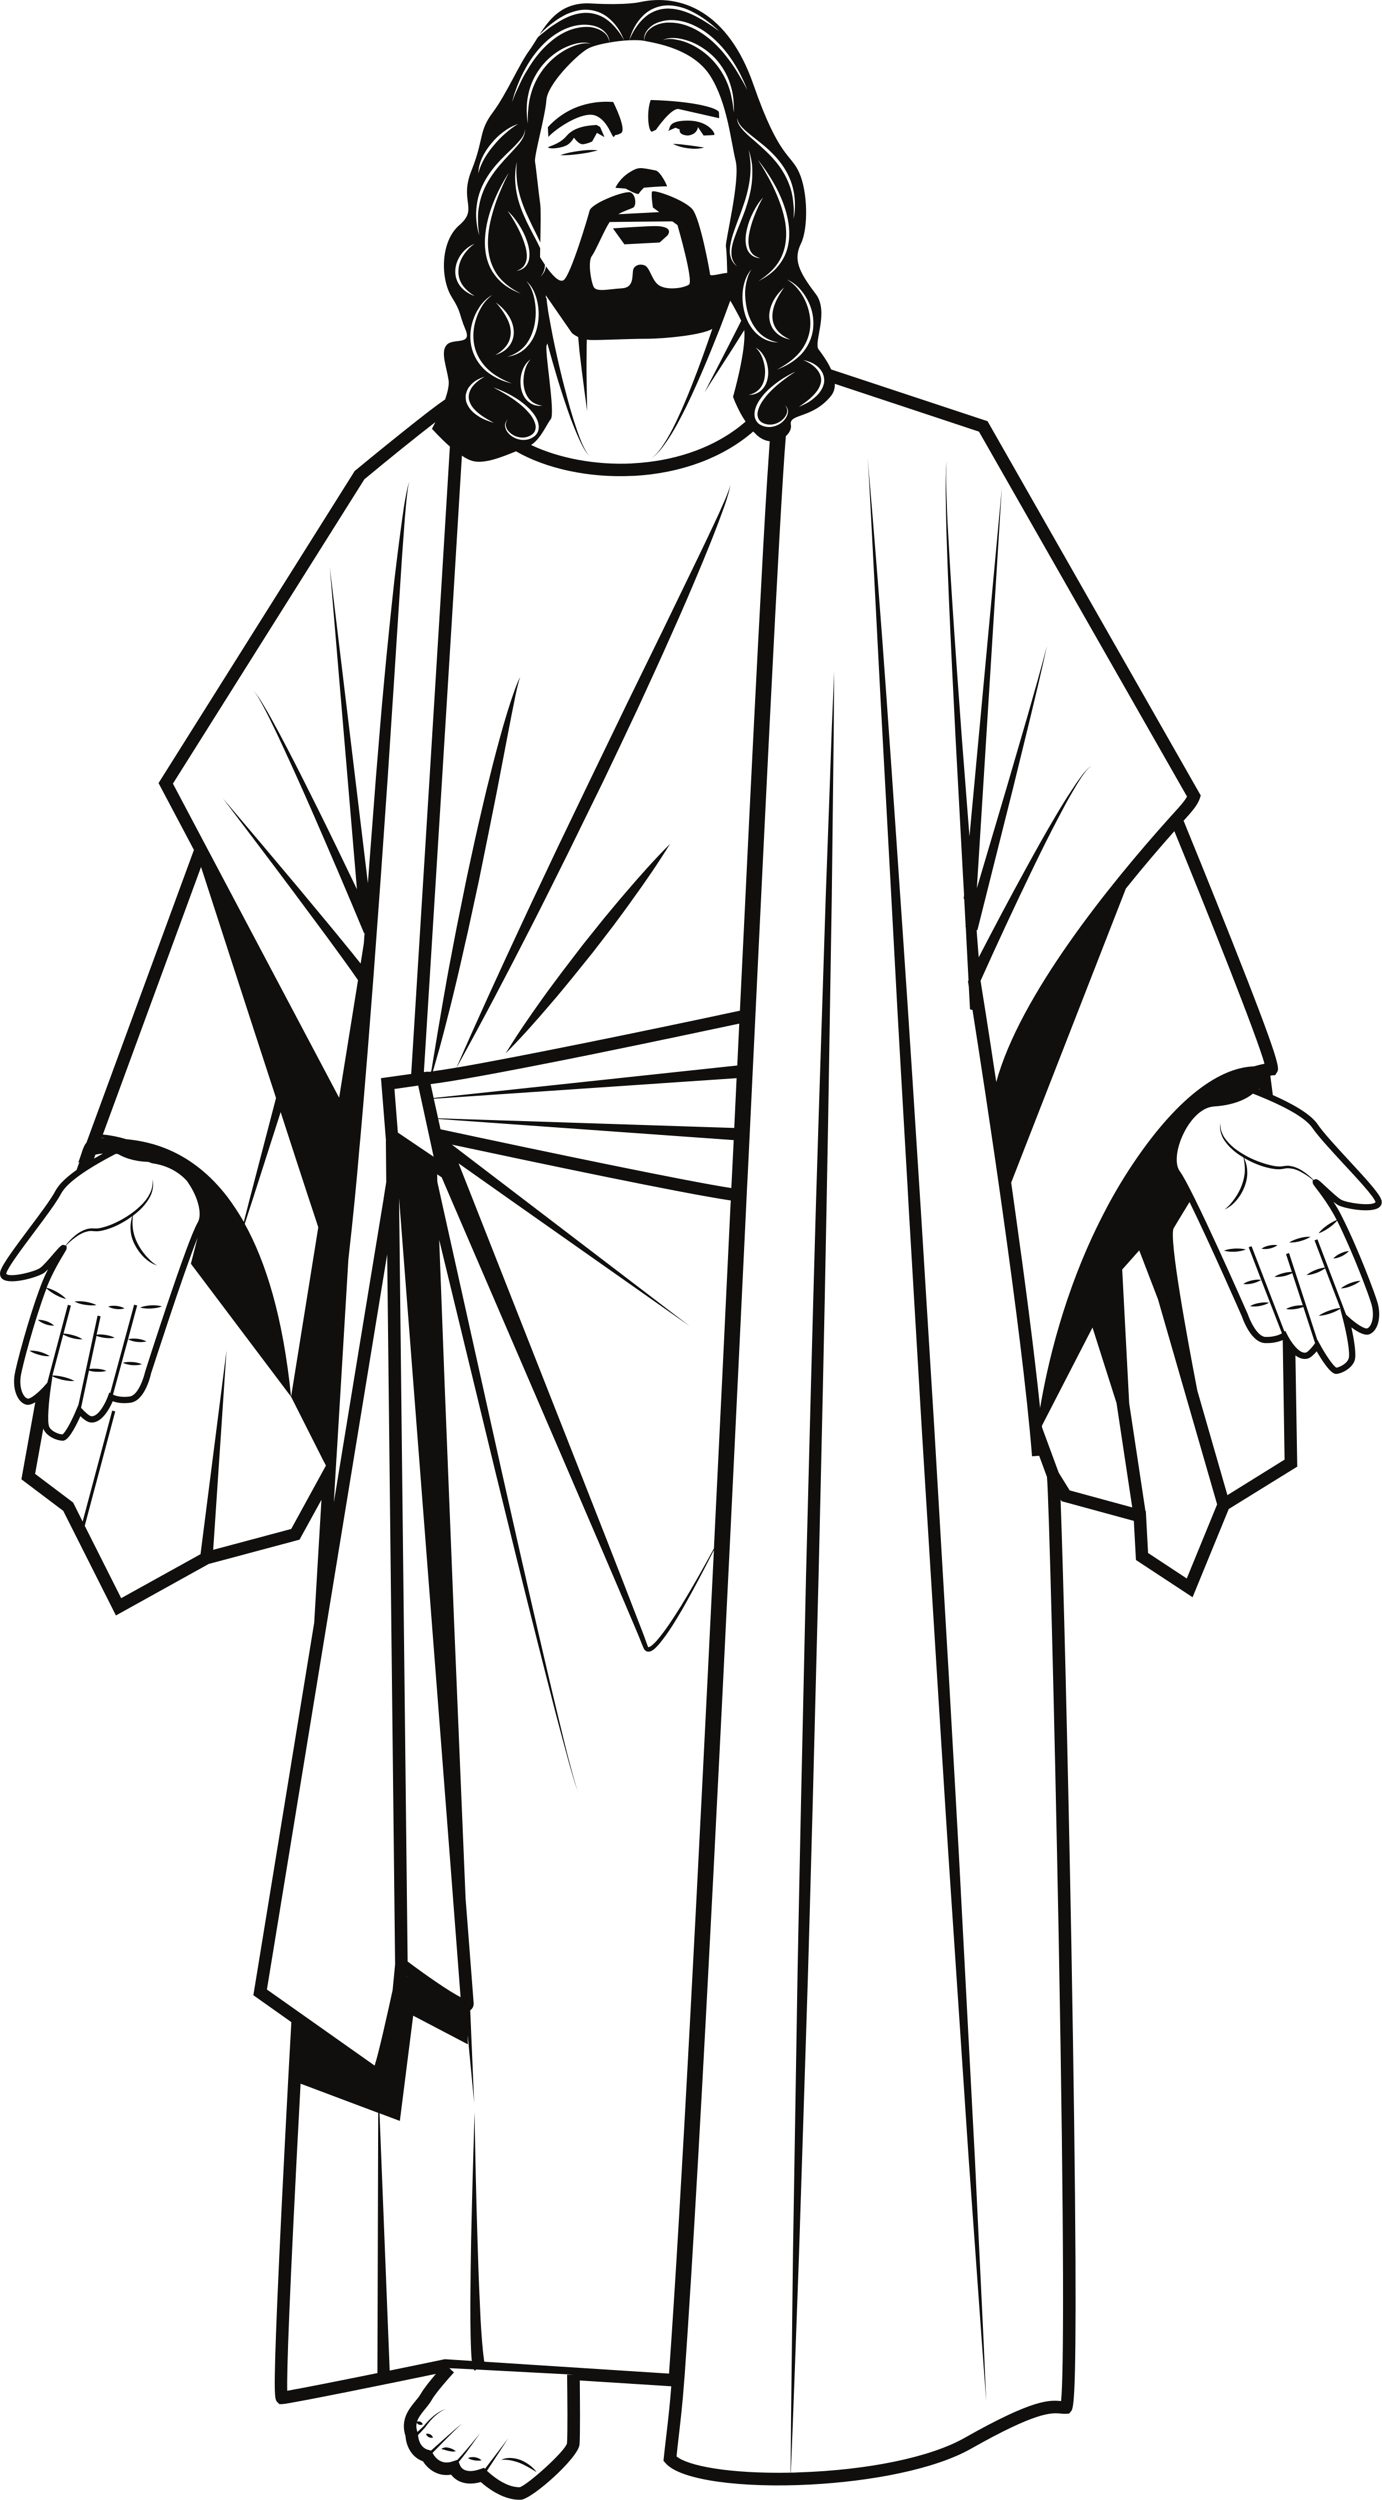 <?xml version="1.0" encoding="UTF-8" standalone="no"?>
<svg
   version="1.2"
   width="104.69mm"
   height="189.28mm"
   viewBox="0 0 10469 18928"
   preserveAspectRatio="xMidYMid"
   fill-rule="evenodd"
   stroke-width="28.222"
   stroke-linejoin="round"
   xml:space="preserve"
   id="svg175"
   sodipodi:docname="JesusChrist2a.svg"
   inkscape:version="1.3.2 (091e20ef0f, 2023-11-25)"
   xmlns:inkscape="http://www.inkscape.org/namespaces/inkscape"
   xmlns:sodipodi="http://sodipodi.sourceforge.net/DTD/sodipodi-0.dtd"
   xmlns="http://www.w3.org/2000/svg"
   xmlns:svg="http://www.w3.org/2000/svg"
   xmlns:ooo="http://xml.openoffice.org/svg/export"><sodipodi:namedview
   id="namedview177"
   pagecolor="#ffffff"
   bordercolor="#000000"
   borderopacity="0.25"
   inkscape:showpageshadow="2"
   inkscape:pageopacity="0.0"
   inkscape:pagecheckerboard="0"
   inkscape:deskcolor="#d1d1d1"
   inkscape:document-units="mm"
   showgrid="false"
   inkscape:zoom="1.1364447"
   inkscape:cx="197.98588"
   inkscape:cy="357.69448"
   inkscape:window-width="1920"
   inkscape:window-height="1011"
   inkscape:window-x="0"
   inkscape:window-y="0"
   inkscape:window-maximized="1"
   inkscape:current-layer="layer1" />
 <defs
   class="ClipPathGroup"
   id="defs81">
  <clipPath
   id="presentation_clip_path"
   clipPathUnits="userSpaceOnUse">
   <rect
   x="0"
   y="0"
   width="10469"
   height="18928"
   id="rect75" />
  </clipPath>
  <clipPath
   id="presentation_clip_path_shrink"
   clipPathUnits="userSpaceOnUse">
   <rect
   x="10"
   y="18"
   width="10449"
   height="18891"
   id="rect78" />
  </clipPath>
 </defs>
 <defs
   class="TextShapeIndex"
   id="defs85">
  <g
   ooo:slide="id1"
   ooo:id-list="id3 id4 id5 id6 id7"
   id="g83" />
 </defs>
 <defs
   class="EmbeddedBulletChars"
   id="defs117">
  <g
   id="bullet-char-template-57356"
   transform="scale(0,-0)">
   <path
   d="M 580,1141 L 1163,571 580,0 -4,571 580,1141 Z"
   id="path87" />
  </g>
  <g
   id="bullet-char-template-57354"
   transform="scale(0,-0)">
   <path
   d="M 8,1128 L 1137,1128 1137,0 8,0 8,1128 Z"
   id="path90" />
  </g>
  <g
   id="bullet-char-template-10146"
   transform="scale(0,-0)">
   <path
   d="M 174,0 L 602,739 174,1481 1456,739 174,0 Z M 1358,739 L 309,1346 659,739 1358,739 Z"
   id="path93" />
  </g>
  <g
   id="bullet-char-template-10132"
   transform="scale(0,-0)">
   <path
   d="M 2015,739 L 1276,0 717,0 1260,543 174,543 174,936 1260,936 717,1481 1274,1481 2015,739 Z"
   id="path96" />
  </g>
  <g
   id="bullet-char-template-10007"
   transform="scale(0,-0)">
   <path
   d="M 0,-2 C -7,14 -16,27 -25,37 L 356,567 C 262,823 215,952 215,954 215,979 228,992 255,992 264,992 276,990 289,987 310,991 331,999 354,1012 L 381,999 492,748 772,1049 836,1024 860,1049 C 881,1039 901,1025 922,1006 886,937 835,863 770,784 769,783 710,716 594,584 L 774,223 C 774,196 753,168 711,139 L 727,119 C 717,90 699,76 672,76 641,76 570,178 457,381 L 164,-76 C 142,-110 111,-127 72,-127 30,-127 9,-110 8,-76 1,-67 -2,-52 -2,-32 -2,-23 -1,-13 0,-2 Z"
   id="path99" />
  </g>
  <g
   id="bullet-char-template-10004"
   transform="scale(0,-0)">
   <path
   d="M 285,-33 C 182,-33 111,30 74,156 52,228 41,333 41,471 41,549 55,616 82,672 116,743 169,778 240,778 293,778 328,747 346,684 L 369,508 C 377,444 397,411 428,410 L 1163,1116 C 1174,1127 1196,1133 1229,1133 1271,1133 1292,1118 1292,1087 L 1292,965 C 1292,929 1282,901 1262,881 L 442,47 C 390,-6 338,-33 285,-33 Z"
   id="path102" />
  </g>
  <g
   id="bullet-char-template-9679"
   transform="scale(0,-0)">
   <path
   d="M 813,0 C 632,0 489,54 383,161 276,268 223,411 223,592 223,773 276,916 383,1023 489,1130 632,1184 813,1184 992,1184 1136,1130 1245,1023 1353,916 1407,772 1407,592 1407,412 1353,268 1245,161 1136,54 992,0 813,0 Z"
   id="path105" />
  </g>
  <g
   id="bullet-char-template-8226"
   transform="scale(0,-0)">
   <path
   d="M 346,457 C 273,457 209,483 155,535 101,586 74,649 74,723 74,796 101,859 155,911 209,963 273,989 346,989 419,989 480,963 531,910 582,859 608,796 608,723 608,648 583,586 532,535 482,483 420,457 346,457 Z"
   id="path108" />
  </g>
  <g
   id="bullet-char-template-8211"
   transform="scale(0,-0)">
   <path
   d="M -4,459 L 1135,459 1135,606 -4,606 -4,459 Z"
   id="path111" />
  </g>
  <g
   id="bullet-char-template-61548"
   transform="scale(0,-0)">
   <path
   d="M 173,740 C 173,903 231,1043 346,1159 462,1274 601,1332 765,1332 928,1332 1067,1274 1183,1159 1299,1043 1357,903 1357,740 1357,577 1299,437 1183,322 1067,206 928,148 765,148 601,148 462,206 346,322 231,437 173,577 173,740 Z"
   id="path114" />
  </g>
 </defs>
 
 
<g
   inkscape:groupmode="layer"
   id="layer1"
   inkscape:label="Layer 1"><path
     fill="#100f0d"
     stroke="none"
     d="m 3259,18431 c -9,-4 -19,-7 -32,-4 4,13 12,20 21,25 9,4 19,7 32,4 -4,-13 -12,-20 -21,-25 z m 170,112 c -9,-4 -18,-8 -27,-10 -10,-2 -19,-4 -30,-3 -5,1 -10,2 -15,4 -5,1 -11,5 -13,10 11,-1 18,3 26,5 9,3 18,5 26,7 9,2 18,4 28,5 9,0 19,1 29,-2 -8,-6 -15,-12 -24,-16 z m 170,61 c -18,-2 -37,-2 -54,7 17,10 33,14 50,17 17,2 34,4 53,-1 -14,-13 -32,-19 -49,-23 z m 198,19 c 26,0 49,0 73,5 23,5 46,11 68,20 44,18 85,43 127,69 -14,-20 -33,-38 -53,-53 -20,-15 -42,-28 -66,-38 -23,-9 -49,-15 -74,-16 -26,-2 -52,3 -75,13 z M 410,10036 c -18,-16 -37,-25 -58,-33 -21,-6 -42,-12 -65,-10 17,16 37,25 57,33 21,7 42,12 66,10 z m -187,190 c 23,16 48,25 74,32 25,7 52,12 80,10 -23,-16 -48,-25 -74,-33 -26,-6 -52,-11 -80,-9 z m 780,86 c -24,-1 -48,-1 -73,6 23,11 47,15 71,18 25,1 49,1 74,-7 -24,-11 -48,-15 -72,-17 z m 141,-429 c -28,2 -56,6 -83,17 28,7 56,8 84,7 27,-2 55,-5 82,-16 -28,-8 -56,-9 -83,-8 z m -261,4 c -21,-2 -42,-2 -63,5 19,12 40,16 60,19 21,2 42,2 63,-5 -19,-12 -40,-16 -60,-19 z m -234,-31 c -28,-4 -56,-6 -85,-2 26,14 53,21 81,25 28,4 56,7 85,2 -26,-14 -54,-20 -81,-25 z M 496,9430 c 19,-24 39,-46 62,-66 29,-26 63,-48 102,-59 10,-3 20,-3 31,-5 9,0 22,1 29,1 18,1 36,-2 54,-7 36,-9 72,-22 106,-39 34,-16 67,-35 98,-56 32,-21 61,-45 88,-71 28,-26 51,-56 68,-90 9,-16 15,-34 19,-53 3,-18 4,-37 1,-57 5,19 7,39 5,58 -2,20 -7,39 -14,57 -16,36 -39,69 -66,98 -22,23 -46,44 -72,64 -4,34 -5,67 0,100 5,37 17,73 34,107 17,34 38,65 63,94 25,28 52,56 86,75 -38,-11 -71,-35 -100,-62 -28,-28 -52,-61 -70,-97 -18,-35 -30,-75 -31,-115 -2,-34 3,-67 13,-99 -35,26 -73,49 -112,68 -35,17 -72,31 -111,40 -19,4 -39,8 -60,6 -11,-1 -18,-1 -28,-2 -9,1 -18,0 -26,3 -36,7 -70,27 -100,50 -23,17 -45,37 -66,58 l 5,2 1,16 c 0,9 -2,12 -20,42 -29,48 -89,148 -131,256 0,1 0,2 0,3 26,6 51,18 74,30 26,15 52,32 73,55 -31,-7 -58,-19 -85,-34 -22,-13 -45,-28 -64,-46 -97,258 -184,597 -194,659 -15,89 15,164 51,175 19,6 83,-44 135,-104 l 14,-16 156,-590 23,6 -56,212 c 24,0 46,5 69,11 26,7 51,16 75,32 -29,2 -55,-3 -82,-10 -22,-6 -43,-14 -64,-26 l -82,310 c 27,0 54,4 80,10 30,7 59,16 87,32 -32,2 -62,-3 -92,-9 -26,-7 -52,-15 -77,-27 l -2,7 4,-4 -12,81 c -14,95 -30,261 -12,299 21,41 84,58 100,57 20,-11 68,-96 106,-189 l 15,-35 v 1 l 145,-676 23,5 -30,139 c 21,-3 42,-2 62,1 25,4 50,9 74,22 -27,6 -52,4 -77,1 -21,-3 -41,-7 -60,-15 l -54,251 c 18,-3 36,-3 54,-2 25,1 50,5 75,16 -26,8 -51,8 -76,7 -19,-1 -37,-3 -56,-9 l -60,282 5,5 c 23,26 57,56 70,58 57,10 114,-109 129,-152 l 10,-27 7,4 181,-669 23,6 -69,256 c 24,-7 47,-6 71,-4 23,3 46,8 68,20 -25,7 -48,6 -71,4 -23,-3 -46,-8 -68,-20 l -114,419 c 12,6 57,24 127,14 63,-9 105,-139 116,-186 12,-41 318,-994 398,-1130 33,-55 11,-167 -53,-273 -9,-14 -18,-29 -28,-43 -58,-63 -142,-117 -266,-134 -9,-4 -17,-7 -26,-10 -121,-4 -194,-38 -229,-59 -6,-1 -12,-2 -18,-2 -1,0 -1,0 -2,1 -231,120 -370,221 -412,300 -36,68 -123,184 -207,296 -91,122 -195,261 -208,306 -1,6 0,7 1,8 37,25 215,-18 256,-48 24,-18 65,-65 98,-104 57,-65 66,-75 85,-68 z m -230,1729 288,217 72,144 224,-840 23,6 -231,866 276,548 601,-333 197,-1543 -101,1510 591,-158 263,-480 -16,-31 h -1 v -1 l -247,-489 206,-1283 c -20,-62 -44,-134 -71,-215 -60,-184 -135,-412 -214,-657 l -208,649 -64,197 c 159,287 290,703 351,1309 l -759,-1007 51,-198 c -112,279 -350,1022 -353,1029 -4,21 -48,205 -154,221 -63,9 -110,-1 -136,-11 -23,54 -86,175 -173,160 -23,-4 -52,-27 -72,-47 -28,62 -79,167 -120,183 -3,2 -7,2 -12,3 -37,1 -117,-26 -146,-84 -1,-3 -2,-6 -3,-9 z m 2660,-2210 -3,-319 h 4 l -4,-3 -37,-464 229,-32 c 23,-372 246,-3955 293,-4750 -75,-66 -136,-135 -136,-135 0,0 11,-19 26,-50 -143,110 -349,276 -538,433 l -1450,2304 252,476 1007,1902 143,-890 c -34,-50 -71,-101 -107,-151 l -129,-177 -260,-350 c -175,-234 -351,-466 -527,-698 189,222 377,445 564,668 l 280,337 138,169 c 20,26 41,51 61,76 l 24,-152 6,-79 -4,2 c -129,-311 -262,-621 -397,-930 -67,-153 -136,-307 -207,-460 -35,-76 -71,-153 -108,-228 -19,-38 -38,-75 -58,-112 -21,-37 -40,-75 -68,-106 29,30 51,67 73,103 22,36 43,73 63,109 41,74 81,149 120,224 78,149 153,300 228,450 102,205 201,411 300,617 l -206,-2440 289,2394 4,-57 57,-748 c 21,-249 40,-498 64,-748 23,-249 49,-498 76,-746 15,-125 30,-249 47,-373 8,-62 17,-124 26,-186 5,-31 11,-62 17,-93 7,-30 11,-62 24,-90 -11,29 -13,61 -17,91 -4,31 -7,62 -10,94 -6,62 -11,124 -15,186 -10,125 -18,250 -26,375 l -48,748 -49,749 -52,747 -55,748 c -20,250 -38,499 -59,749 -13,161 -27,322 -41,483 l -7,73 c -11,132 -23,263 -36,395 -15,151 -31,302 -48,453 -23,387 -52,869 -84,1403 v -1 l -13,211 c -4,76 -9,151 -13,225 142,-869 280,-1709 375,-2287 7,-48 15,-94 22,-139 z m -88,6690 c 32,-99 97,-393 136,-570 l 19,-196 -60,-5376 c -300,1828 -853,5214 -911,5566 z m 21,2328 6,-1970 -588,-221 c -88,1646 -105,2184 -101,2325 108,-19 388,-74 683,-134 z m 512,-105 204,13 c -1,-3 -1,-7 -2,-10 -2,-21 -3,-42 -4,-62 -2,-41 -3,-82 -4,-123 -2,-81 -2,-161 -2,-242 1,-161 3,-322 6,-483 7,-323 16,-645 26,-966 5,322 12,644 22,965 5,161 10,322 18,483 3,80 7,160 13,240 3,40 6,80 10,119 2,19 4,39 7,58 1,9 2,19 4,27 l 1399,90 c 93,-1299 216,-3703 340,-6235 -74,146 -150,291 -231,434 -55,94 -110,188 -181,274 -9,11 -18,21 -29,31 -10,10 -21,20 -38,27 -8,3 -22,5 -34,-1 -11,-6 -17,-16 -20,-24 l -16,-38 c -19,-50 -41,-100 -62,-150 -170,-401 -342,-800 -514,-1200 l -858,-1991 -79,-184 -34,-23 v 29 l 1,28 33,149 456,2050 c 91,405 183,811 277,1217 47,202 94,405 143,607 24,101 49,202 74,303 13,50 26,101 40,151 l 21,75 c 8,25 14,50 27,73 -13,-22 -20,-48 -29,-73 l -22,-74 c -15,-50 -29,-100 -42,-150 -28,-101 -54,-201 -81,-302 -52,-201 -103,-403 -154,-605 -102,-403 -201,-808 -300,-1212 l -429,-1770 8,209 34,904 72,1808 86,2066 c 36,468 60,773 61,792 1,23 -8,42 -26,54 l 30,703 -49,-516 1,71 -414,-217 -101,797 -154,-58 77,1948 c 143,-29 287,-59 412,-85 z m -152,379 c -29,35 -50,63 -60,94 9,-3 17,-2 24,0 8,3 15,8 20,20 -11,6 -20,5 -28,3 -7,-3 -13,-7 -18,-15 -5,21 -4,44 5,70 5,-5 11,-10 16,-15 10,-9 21,-19 31,-29 9,-10 18,-22 28,-32 19,-21 41,-41 64,-58 23,-17 48,-33 77,-38 -28,7 -52,25 -73,43 -22,18 -42,39 -59,61 -9,10 -17,22 -26,34 -10,11 -20,21 -29,32 -8,8 -16,16 -24,25 0,3 3,95 80,113 l 18,5 99,-88 68,-60 c 23,-20 46,-40 70,-58 -23,19 -44,41 -66,62 l -64,64 -95,97 2,4 c 4,9 50,94 146,62 l 40,-13 c 1,-1 2,-2 3,-3 20,-21 39,-43 58,-65 38,-44 75,-89 111,-135 -33,48 -67,96 -102,143 -17,23 -35,46 -54,69 l -6,7 10,25 c 4,12 34,71 153,29 l 29,-10 7,8 176,-231 -161,246 c 13,12 134,128 249,124 63,-21 343,-272 357,-332 6,-61 3,-367 1,-520 h 48 l -737,-39 -10,10 c -3,-3 -5,-7 -7,-11 l -186,-9 35,32 c -37,40 -140,157 -168,208 -15,26 -34,49 -52,71 z m 2773,102 5,-428 10,-855 28,-1712 c 8,-570 22,-1141 33,-1711 l 38,-1711 c 24,-925 47,-1849 74,-2774 7,-216 13,-432 20,-648 l 55,-1710 31,-855 15,-427 18,-428 -3,428 -5,428 -10,855 -28,1711 c -4,216 -8,432 -12,648 -17,925 -38,1849 -60,2774 l -44,1711 c -16,570 -30,1141 -49,1711 l -55,1711 -31,855 -16,427 -15,378 c 18,0 37,-1 56,-2 531,-17 1003,-115 1263,-263 519,-294 640,-285 728,-277 20,-186 25,-1184 -18,-3505 -33,-1758 -76,-3369 -89,-3492 l -59,-160 -54,4 C 7779,10536 7688,9834 7596,9180 7507,8544 7415,7954 7367,7647 l -19,-5 -9,-172 c -4,-26 -6,-41 -7,-43 l 5,-1 -15,-289 -6,-119 -3,-1 2,-8 -11,-204 h -4 l 3,-30 -9,-159 -56,-1041 c -18,-348 -35,-695 -50,-1043 -7,-173 -14,-347 -19,-521 -2,-87 -4,-174 -5,-261 0,-44 -1,-87 0,-131 1,-21 1,-43 2,-65 l 2,-32 5,-33 -4,33 -1,32 c -1,22 -1,44 -1,65 0,44 2,87 3,131 3,87 6,174 11,260 9,174 20,348 31,521 22,347 48,694 73,1041 l 59,761 245,-2637 -189,3029 228,-770 155,-532 c 51,-178 102,-355 148,-534 -38,181 -82,360 -125,540 l -132,539 -270,1075 -6,-2 7,91 9,116 c 116,-224 234,-447 356,-669 74,-135 149,-270 228,-403 39,-66 80,-133 122,-196 21,-33 43,-65 66,-96 11,-15 23,-31 36,-45 6,-7 13,-14 20,-21 8,-6 15,-13 25,-15 -9,3 -17,10 -24,16 -6,7 -13,14 -19,22 -12,15 -23,31 -34,47 -21,32 -41,65 -60,98 -39,65 -75,133 -111,202 -72,136 -140,274 -207,413 -132,273 -260,549 -384,825 11,66 58,360 119,766 178,-655 858,-1494 1309,-1997 l 10,-11 c 3,-4 7,-7 10,-11 l 19,-21 c 39,-43 79,-87 97,-121 L 7416,3268 6324,2906 c 1,34 -8,66 -30,93 -142,173 -318,131 -303,216 6,30 -10,62 -38,87 -48,578 -165,3014 -288,5579 -5,87 -9,174 -13,261 -161,3361 -342,7092 -465,8836 v 1 l -4,47 c -12,168 -28,305 -42,427 -6,52 -12,100 -16,145 86,71 396,132 864,123 z m 2585,-6930 -119,-790 -182,-572 -383,743 c 0,5 1,10 1,14 l 126,342 83,134 z m 120,345 293,193 230,-561 -448,-1553 -142,-370 -129,145 53,1013 123,815 3,1 z m 1020,-1612 c -26,11 -70,25 -133,23 -107,-4 -170,-183 -176,-201 -3,-7 -242,-552 -397,-867 -63,103 -108,177 -120,198 -39,69 108,861 179,1229 l 228,792 433,-269 z m 241,29 4,-6 -89,-274 c -18,7 -36,12 -54,15 -25,4 -51,6 -77,1 23,-14 48,-20 73,-25 18,-2 36,-4 54,-3 l -80,-244 c -18,10 -38,17 -58,22 -25,5 -50,9 -77,6 23,-15 47,-23 71,-29 20,-5 40,-8 61,-8 l -44,-135 23,-8 214,658 1,-1 18,33 c 48,88 104,168 126,178 16,-2 76,-25 92,-68 15,-40 -18,-203 -42,-296 l -21,-80 4,4 -2,-7 c -23,15 -48,26 -73,35 -30,10 -59,18 -92,19 26,-19 55,-31 84,-41 25,-9 51,-16 79,-18 l -115,-300 c -19,14 -40,24 -61,33 -25,9 -51,17 -80,18 22,-18 46,-30 71,-40 22,-8 44,-15 68,-17 l -78,-206 22,-8 217,570 16,15 c 58,54 126,97 145,89 34,-15 56,-92 32,-180 -16,-60 -138,-388 -261,-635 -18,21 -39,38 -60,53 -25,17 -51,33 -81,43 19,-25 43,-45 67,-62 22,-15 45,-29 71,-39 0,0 -1,-1 -1,-2 -52,-103 -123,-197 -157,-241 -21,-28 -23,-31 -24,-40 v -17 l 3,-2 c -22,-18 -46,-36 -71,-50 -32,-20 -67,-36 -104,-39 -9,-2 -18,0 -27,-1 -9,2 -16,3 -27,5 -21,4 -41,3 -61,1 -39,-5 -77,-15 -114,-28 -41,-15 -81,-34 -119,-56 14,30 23,63 24,97 3,40 -5,80 -19,118 -14,37 -34,72 -60,103 -25,30 -56,57 -93,72 32,-23 56,-53 78,-84 22,-31 40,-64 53,-100 13,-35 22,-72 23,-109 1,-33 -3,-67 -10,-100 -28,-17 -55,-35 -79,-56 -30,-26 -56,-56 -76,-90 -9,-18 -16,-36 -20,-56 -4,-19 -4,-39 -1,-58 0,20 2,39 7,57 6,18 14,35 24,51 21,31 47,58 77,82 30,23 62,43 95,61 34,18 68,33 104,45 36,13 72,23 109,29 18,2 37,4 54,1 8,-1 20,-3 30,-4 10,0 21,-1 31,2 40,6 76,25 107,47 25,18 48,37 69,59 l 7,-4 c 19,-8 29,1 92,60 37,34 83,77 108,92 44,26 226,51 260,22 2,-2 3,-2 0,-8 -17,-44 -135,-171 -239,-283 -95,-103 -193,-209 -237,-273 -50,-74 -198,-160 -440,-256 -4,-1 -8,-3 -11,-4 -31,26 -120,86 -293,97 -104,6 -190,114 -236,213 -53,112 -63,226 -25,277 95,127 498,1043 516,1084 14,43 70,168 133,171 71,2 113,-20 125,-27 l -157,-405 c -21,14 -43,21 -65,27 -23,5 -47,8 -71,4 20,-14 43,-22 65,-27 23,-5 46,-8 71,-4 l -95,-247 22,-8 249,646 7,-5 13,26 c 19,41 89,153 144,138 13,-4 44,-37 64,-65 z M 9540,8242 c -1,2 -2,4 -3,5 1,1 3,1 4,2 z M 8529,6727 7660,8954 c 11,75 21,151 32,228 71,505 141,1037 187,1478 51,-304 178,-885 478,-1465 64,-126 137,-251 218,-373 419,-629 749,-743 922,-748 28,-8 55,-15 82,-20 -56,-205 -427,-1136 -683,-1761 -104,117 -232,266 -367,434 z m -2292,-3887 -6,-17 c -2,-5 -6,-10 -9,-14 -5,-11 -14,-18 -21,-27 -33,-32 -75,-48 -117,-56 39,16 77,38 103,69 26,30 41,70 30,108 -10,38 -36,72 -66,100 -29,30 -65,53 -100,78 39,-17 79,-35 112,-64 34,-27 65,-63 77,-108 l 2,-9 1,-8 1,-18 c -1,-6 -2,-12 -3,-17 0,-6 -1,-12 -4,-17 z m -185,-661 c -26,-26 -56,-48 -90,-62 31,19 59,42 81,70 23,27 42,58 57,90 29,64 44,135 37,205 -7,70 -37,136 -82,189 -47,54 -107,94 -171,128 33,-13 67,-28 98,-47 31,-19 60,-42 86,-68 51,-54 85,-126 92,-200 7,-75 -8,-150 -44,-215 -17,-33 -39,-63 -64,-90 z m -150,-961 c -49,-61 -108,-112 -169,-159 -30,-24 -60,-47 -89,-73 -14,-13 -27,-26 -38,-41 -11,-15 -20,-33 -21,-52 -2,19 5,39 15,55 11,17 23,32 36,46 27,28 57,53 86,78 58,51 115,102 162,161 47,58 84,126 106,198 11,36 17,74 20,112 5,38 3,76 2,114 14,-75 14,-155 -5,-231 -18,-76 -56,-147 -105,-208 z M 4002,826 c 3,-36 8,-72 18,-107 18,-69 50,-135 93,-192 42,-57 97,-106 159,-143 30,-18 63,-33 98,-44 34,-10 71,-18 106,-7 -34,-16 -73,-11 -109,-4 -36,9 -71,22 -104,39 -66,35 -124,85 -169,145 -45,60 -77,129 -92,202 -16,73 -15,148 -4,220 0,-36 -1,-73 4,-109 z M 5605,556 c -22,-41 -45,-81 -72,-119 -53,-76 -117,-144 -194,-198 -77,-52 -167,-89 -262,-87 -24,1 -47,4 -70,11 -23,6 -45,15 -64,28 -20,14 -37,31 -49,51 -12,20 -17,44 -15,67 -25,-5 -66,-6 -112,-4 14,-33 29,-65 49,-94 19,-29 41,-56 68,-79 51,-46 119,-70 187,-67 68,2 135,26 197,57 15,8 31,17 46,25 l 45,28 44,29 c 14,11 29,21 44,31 -52,-49 -108,-93 -171,-129 -31,-18 -63,-33 -97,-45 -35,-11 -71,-19 -107,-20 -74,-3 -150,26 -201,78 -52,51 -86,117 -104,186 -47,2 -100,8 -150,17 0,-23 -8,-46 -21,-64 -14,-19 -33,-35 -54,-46 -21,-11 -44,-18 -67,-21 -23,-4 -47,-5 -71,-3 -94,7 -181,53 -252,113 -71,62 -128,137 -172,218 -23,40 -42,82 -59,125 -8,21 -16,43 -24,65 -6,22 -13,44 -19,66 l 25,-64 c 10,-21 19,-42 29,-63 19,-41 39,-82 64,-120 46,-78 102,-151 171,-209 67,-59 150,-103 239,-113 22,-3 45,-3 67,-1 22,3 44,9 64,18 20,9 39,21 54,38 14,17 23,38 26,61 -71,12 -136,29 -170,50 -83,50 -300,266 -308,386 -8,120 -94,421 -86,467 8,45 30,260 39,317 6,35 3,187 1,294 -26,-58 -56,-113 -82,-170 -33,-68 -62,-139 -80,-213 -18,-73 -23,-150 -16,-227 -9,38 -12,76 -13,115 0,39 4,78 11,116 14,77 43,150 76,220 33,69 71,134 103,202 -1,40 -1,68 -1,68 0,0 15,25 37,58 0,13 -2,26 -6,40 -5,18 -15,34 -27,50 14,-14 26,-30 33,-48 4,-10 6,-20 8,-30 42,59 101,129 135,103 54,-43 180,-466 195,-524 14,-58 271,-156 311,-139 41,17 46,103 18,116 -18,9 -67,23 -111,49 l 310,-16 -48,-35 c 0,0 -15,-96 -7,-119 7,-23 246,61 306,132 60,71 133,477 134,494 1,18 91,-10 130,-12 0,0 -3,-165 -10,-199 -8,-34 110,-502 74,-648 -36,-146 -63,-441 -193,-645 -131,-205 -411,-247 -501,-265 1,-23 8,-45 20,-64 13,-18 31,-33 50,-44 19,-11 40,-19 62,-24 22,-5 44,-7 66,-6 90,1 176,36 249,87 75,51 138,117 192,190 28,36 53,74 76,113 12,20 23,40 35,60 l 32,60 c -8,-21 -17,-42 -26,-63 -10,-21 -20,-42 -30,-62 z m -1951,635 c -18,38 -30,80 -30,122 9,-41 26,-78 46,-114 21,-35 44,-68 71,-99 26,-32 54,-61 85,-88 31,-27 63,-53 99,-73 -40,12 -77,34 -111,59 -34,25 -64,54 -91,87 -27,32 -51,67 -69,106 z m -33,477 c -1,-38 1,-76 9,-113 13,-75 43,-145 84,-208 40,-64 92,-121 144,-177 26,-28 53,-56 77,-86 12,-16 23,-32 31,-50 8,-18 13,-38 10,-57 1,19 -6,38 -15,54 -10,16 -22,31 -35,45 -25,29 -53,55 -81,82 -55,53 -109,110 -151,176 -42,65 -73,140 -82,218 -12,78 -3,156 18,230 -4,-38 -10,-76 -9,-114 z m -51,952 c 15,73 56,141 112,189 29,24 60,43 93,59 33,16 68,27 103,36 -67,-27 -132,-60 -183,-109 -51,-49 -88,-111 -102,-180 -14,-68 -7,-141 16,-207 11,-34 27,-66 46,-96 19,-30 44,-56 73,-78 -32,17 -59,43 -82,71 -22,30 -41,62 -54,96 -28,69 -37,146 -22,219 z m -81,-450 c 28,34 66,57 106,71 -36,-23 -68,-49 -91,-82 -23,-33 -34,-73 -31,-112 1,-39 15,-78 37,-113 22,-34 50,-64 85,-88 -78,31 -141,110 -146,200 -3,44 12,90 40,124 z m 46,795 -5,17 c -2,5 -2,11 -2,17 0,6 -1,12 0,18 l 2,17 2,8 3,9 c 17,44 51,76 87,99 37,25 78,39 119,52 -37,-21 -75,-41 -108,-67 -32,-25 -62,-55 -75,-92 -16,-37 -5,-78 17,-111 24,-33 59,-59 96,-80 -41,13 -82,33 -110,69 -7,9 -15,17 -19,28 -2,5 -5,10 -7,16 z m 2151,-542 c -8,-17 -15,-35 -20,-53 -3,-10 -6,-20 -8,-30 -10,-45 -15,-92 -13,-138 2,-28 6,-57 14,-84 7,-28 18,-55 34,-79 -40,43 -59,103 -66,162 -6,57 -1,116 15,172 1,2 1,3 1,4 7,24 17,47 28,69 17,31 38,60 64,83 22,20 48,37 76,48 28,10 57,16 86,16 -57,-10 -110,-36 -149,-77 -26,-27 -46,-59 -62,-93 z m 254,-247 c -31,28 -58,60 -79,97 -20,37 -34,79 -34,122 1,44 17,88 48,119 30,32 71,49 111,57 -38,-17 -73,-39 -97,-69 -25,-30 -38,-68 -38,-107 0,-39 11,-77 27,-114 17,-36 38,-71 62,-105 z m -71,-736 c 36,80 66,162 80,248 13,85 8,174 -28,253 -35,79 -102,141 -176,187 40,-19 77,-43 111,-73 33,-30 61,-66 82,-106 42,-81 48,-176 34,-265 -14,-88 -46,-173 -86,-252 -41,-79 -90,-154 -145,-222 24,37 47,74 68,113 22,38 42,77 60,117 z m -211,296 c -10,44 -16,92 -2,138 6,23 20,44 39,59 19,14 42,21 64,22 -21,-7 -42,-16 -57,-31 -15,-15 -24,-34 -28,-55 -9,-41 -3,-85 7,-128 10,-42 24,-84 41,-125 17,-41 35,-82 58,-120 -31,33 -55,72 -75,112 -21,41 -37,83 -47,128 z m 104,1198 c -21,29 -54,48 -92,56 9,-1 19,-1 29,-2 9,-1 19,-5 28,-8 10,-3 18,-9 27,-14 8,-5 15,-13 22,-20 28,-30 40,-71 43,-111 2,-39 -5,-79 -20,-115 -16,-36 -41,-70 -75,-88 29,26 46,60 57,94 11,35 17,72 14,108 -2,36 -12,72 -33,100 z M 4019,2721 c -32,22 -54,58 -65,95 -12,38 -14,78 -8,118 7,39 23,78 54,105 8,6 16,13 25,18 9,4 18,9 27,11 10,2 20,4 29,5 10,-1 20,-1 29,-2 -38,-3 -73,-19 -97,-45 -24,-26 -38,-61 -44,-96 -6,-36 -4,-73 3,-109 8,-36 21,-71 47,-100 z m -75,591 c -33,-3 -66,-19 -89,-44 -12,-12 -21,-28 -23,-45 -3,-17 3,-34 15,-48 -13,12 -23,30 -21,49 1,19 9,36 21,51 23,29 58,48 95,54 37,6 78,-2 109,-28 15,-13 26,-32 29,-52 3,-20 0,-40 -6,-58 -13,-36 -36,-66 -61,-93 -26,-26 -54,-49 -84,-70 -60,-40 -125,-72 -192,-95 31,17 63,33 93,52 31,18 60,37 88,59 28,21 55,44 78,70 24,25 44,53 55,85 12,30 9,65 -15,86 -24,21 -59,31 -92,27 z m 87,-1109 c 10,27 17,55 21,83 9,56 8,114 -2,169 -11,56 -32,109 -66,154 -35,44 -85,76 -141,92 29,-4 57,-12 84,-26 26,-13 50,-32 70,-55 41,-44 65,-102 76,-160 11,-59 10,-120 -3,-178 -13,-57 -37,-115 -82,-153 19,22 33,47 43,74 z m -116,-493 c 21,40 40,80 54,121 14,41 25,84 21,126 -3,21 -10,42 -23,58 -13,17 -33,28 -54,36 22,-3 45,-12 62,-28 18,-17 29,-39 33,-63 8,-47 -2,-94 -17,-137 -15,-43 -35,-84 -60,-122 -24,-38 -52,-74 -86,-104 27,36 49,75 70,113 z m -87,452 c 36,25 76,46 118,61 -79,-39 -152,-93 -195,-168 -44,-75 -59,-163 -54,-249 4,-87 26,-172 53,-255 14,-42 30,-82 48,-123 17,-40 36,-80 56,-120 -48,75 -89,154 -121,237 -32,83 -54,170 -59,260 -5,89 11,183 61,259 25,38 57,71 93,98 z m -76,526 c 39,-12 78,-33 105,-68 27,-34 39,-80 34,-123 -4,-44 -22,-84 -46,-118 -24,-35 -55,-64 -88,-89 27,32 52,64 72,99 20,34 36,72 39,110 4,39 -5,78 -26,110 -22,33 -54,59 -90,79 z m 715,-114 c -8,-1 -14,-2 -21,-3 l -1,14 c -1,25 -1,50 -1,75 -1,50 -1,101 -1,151 1,101 3,202 5,302 -14,-99 -27,-199 -40,-300 -6,-50 -12,-100 -18,-150 -2,-25 -5,-51 -7,-76 l -3,-35 c -31,-15 -48,-31 -48,-31 l -198,-286 c 0,0 1,8 2,22 l 5,1 c 0,1 0,0 0,2 v 8 c 0,5 1,12 2,18 1,12 3,25 5,38 3,25 7,51 12,76 9,52 19,103 29,155 21,103 44,205 69,307 26,102 52,204 83,304 16,50 32,100 51,149 9,24 19,49 31,72 12,24 24,47 43,66 -20,-18 -34,-41 -47,-64 -13,-23 -24,-47 -35,-71 -22,-48 -41,-97 -60,-146 -36,-99 -69,-200 -100,-301 -27,-90 -53,-181 -78,-272 -1,6 -2,10 -4,12 -21,29 67,515 30,563 -33,41 -75,148 -149,195 208,99 484,153 762,140 3,-1 7,-1 10,-1 301,-16 571,-106 776,-255 27,-19 52,-40 77,-61 -27,-40 -49,-81 -64,-114 -21,-43 -31,-74 -31,-74 0,0 100,-347 85,-505 l -97,154 -103,160 c -34,53 -69,105 -101,160 27,-57 57,-113 86,-169 l 87,-169 86,-169 19,-38 c -32,-63 -63,-119 -83,-152 -25,68 -50,136 -76,204 -46,116 -93,233 -143,348 -50,115 -101,229 -160,340 -29,56 -60,111 -95,163 -35,51 -72,105 -125,139 52,-36 85,-91 118,-144 32,-53 60,-109 86,-166 53,-113 99,-229 143,-345 41,-108 79,-216 116,-325 -76,45 -347,75 -510,75 -138,0 -343,12 -419,9 z m 626,-898 c -100,1 -356,3 -475,5 -42,64 -104,216 -134,256 -32,42 -8,189 12,233 20,45 117,18 214,13 97,-5 76,-98 87,-143 5,-21 37,-47 83,-32 47,14 57,129 124,159 67,31 176,13 215,-12 37,-24 -87,-451 -87,-451 z M 5419,443 c -51,-54 -114,-98 -183,-126 -34,-13 -70,-23 -107,-28 -36,-3 -76,-4 -108,16 34,-15 71,-11 106,-4 36,6 70,18 103,33 64,30 123,73 171,125 49,53 87,115 113,182 13,34 23,69 29,104 9,36 11,72 15,108 4,-73 -3,-147 -27,-218 -22,-71 -62,-137 -112,-192 z m 203,1139 c -25,72 -56,143 -77,217 -10,38 -19,77 -16,117 2,19 7,39 16,56 9,18 23,32 38,45 -13,-15 -25,-30 -32,-47 -7,-18 -11,-36 -10,-55 -1,-37 9,-74 21,-110 25,-72 57,-142 83,-215 25,-73 46,-149 52,-227 3,-38 3,-77 0,-116 -5,-38 -13,-76 -26,-113 16,75 19,152 8,228 -10,75 -31,148 -57,220 z m 238,1630 c -32,7 -68,1 -94,-17 -26,-19 -33,-53 -24,-85 8,-32 25,-63 46,-90 20,-28 45,-54 70,-78 26,-24 53,-47 82,-68 28,-22 57,-41 87,-61 -65,30 -126,68 -181,115 -28,23 -54,49 -76,78 -22,29 -42,61 -51,99 -4,18 -6,38 0,58 5,20 18,38 34,49 34,22 75,26 111,16 36,-10 69,-32 89,-64 10,-15 17,-34 16,-53 -1,-19 -12,-35 -26,-46 13,12 21,29 20,47 0,17 -8,33 -18,46 -21,28 -52,47 -85,54 z M 3242,8113 v 3 c 8,-1 16,-2 24,-3 l 4,-21 16,-97 32,-194 c 22,-129 44,-258 67,-387 23,-129 49,-257 73,-386 l 78,-385 c 28,-128 55,-257 84,-384 30,-128 58,-255 91,-382 31,-127 65,-254 101,-381 19,-63 37,-126 58,-188 21,-62 41,-125 71,-184 -11,31 -18,63 -26,95 -7,31 -14,63 -20,96 -13,64 -26,128 -38,192 l -74,386 c -24,129 -51,256 -76,384 l -78,385 -83,384 c -30,128 -57,256 -88,383 -30,128 -62,255 -95,382 -17,63 -33,127 -52,190 l -27,95 -5,15 c 47,-7 107,-16 179,-28 162,-372 331,-739 502,-1106 85,-184 174,-368 260,-552 l 264,-549 266,-550 268,-548 266,-549 c 44,-91 88,-183 131,-275 22,-46 43,-92 63,-139 11,-23 21,-47 30,-70 9,-24 19,-48 23,-73 -2,26 -9,51 -16,75 -7,25 -15,49 -23,73 -17,48 -35,96 -53,144 -36,95 -74,190 -113,284 -78,188 -158,375 -242,561 -82,186 -168,371 -253,556 -86,184 -174,368 -262,552 l -268,547 c -91,182 -181,365 -274,546 -184,360 -372,719 -568,1073 482,-83 1461,-284 2146,-431 51,-1060 98,-2029 138,-2787 29,-555 51,-962 69,-1242 8,-122 14,-213 19,-282 -32,-4 -66,-18 -98,-47 -9,-9 -18,-18 -27,-27 -227,197 -546,317 -906,336 -4,0 -7,0 -10,0 -332,16 -653,-55 -881,-186 -102,41 -237,98 -330,73 -25,-7 -52,-21 -80,-40 -53,894 -260,4217 -288,4667 z m -228,462 271,183 -117,-539 -180,26 z m 9,496 65,5780 c 149,112 320,229 401,270 -39,-524 -370,-4805 -466,-6050 z m 57,5894 4,2 c -1,-2 -3,-3 -4,-4 z M 5585,8067 c 5,-106 10,-212 15,-317 -185,39 -662,141 -1141,238 -739,149 -1056,203 -1197,220 l 23,105 z m -23,473 c 6,-127 12,-253 18,-377 l -2294,156 33,148 z m -16,335 c 4,-81 8,-162 12,-243 l -2238,-160 17,78 c 825,177 1880,396 2203,445 2,-40 4,-80 6,-120 z m -10,214 C 5174,9036 4079,8806 3423,8666 l 582,444 1219,930 -1325,-932 -425,-300 116,294 770,1955 c 159,405 319,810 475,1216 20,51 40,101 58,153 l 14,38 c 2,5 4,6 4,7 0,0 2,1 6,-1 9,-3 19,-10 29,-19 9,-8 18,-18 27,-27 70,-81 128,-173 186,-265 87,-142 169,-288 249,-435 42,-860 85,-1734 125,-2585 1,-16 2,-33 3,-50 z M 779,8590 c 59,5 118,17 177,35 182,17 496,83 769,440 41,55 82,117 122,186 l 47,-183 197,-755 C 1862,7612 1605,6817 1523,6564 Z m -9,24 -1,2 c 7,0 14,0 22,0 -7,-1 -14,-1 -21,-2 z m -58,158 c 24,-14 47,-27 67,-38 -19,1 -38,4 -56,8 z M 2,9627 c 15,-54 108,-178 216,-323 83,-110 169,-225 203,-290 29,-53 90,-107 159,-156 l 22,-62 c -3,3 -7,5 -10,8 29,-74 36,-123 63,-153 l 814,-2216 -268,-506 1482,-2357 4,-7 6,-4 c 2,-2 179,-148 358,-291 165,-132 262,-206 321,-246 19,-56 32,-110 26,-146 -17,-108 -62,-214 -14,-267 49,-54 194,7 142,-116 -52,-123 -28,-125 -104,-246 -84,-133 -90,-417 57,-544 148,-127 -3,-177 93,-415 95,-239 53,-294 159,-436 107,-143 199,-363 278,-471 21,-29 42,-64 64,-99 4,-4 8,-7 11,-11 l 41,-33 42,-33 c 15,-9 29,-20 44,-29 59,-38 122,-69 190,-78 68,-10 138,7 194,47 28,20 53,45 75,72 23,27 42,57 58,88 -24,-66 -65,-129 -122,-174 -57,-47 -135,-67 -208,-57 -36,5 -71,17 -105,31 -32,16 -64,34 -93,56 -41,29 -79,63 -114,100 78,-122 177,-248 388,-237 286,16 382,-12 382,-12 299,-61 658,68 852,628 195,560 282,520 346,665 65,144 70,419 14,536 -57,117 -25,204 111,382 104,135 -18,369 22,420 35,46 71,99 95,152 l 1185,392 1615,2834 -6,18 c -17,56 -67,110 -124,173 44,107 205,502 362,898 378,953 364,976 346,1006 l -14,22 -24,2 c -4,1 -9,1 -13,2 l 19,147 c 122,54 281,135 340,222 41,61 138,166 232,268 122,132 228,246 248,298 3,7 5,14 5,21 v 5 c -1,14 -7,26 -18,35 -60,50 -272,9 -315,-17 -9,-6 -21,-14 -33,-24 23,35 46,74 66,115 126,250 252,589 269,651 29,105 3,209 -60,236 -37,16 -95,-18 -139,-51 18,82 41,207 24,253 -23,61 -100,97 -136,99 -5,0 -9,0 -13,-1 -42,-12 -104,-111 -138,-170 -18,22 -44,48 -67,55 -34,9 -66,-3 -94,-24 l 14,842 -519,321 -274,668 -429,-282 -16,-296 -547,-149 -8,-13 c 20,515 56,1969 82,3377 17,961 28,1783 31,2377 5,1101 -17,1128 -34,1150 l -15,17 -21,1 c -17,1 -32,0 -46,-2 -67,-5 -178,-15 -674,266 -279,158 -762,248 -1218,272 -513,27 -989,-30 -1100,-165 l -13,-15 2,-20 c 5,-52 12,-108 19,-169 13,-109 27,-231 38,-375 l -693,-44 c 1,115 4,417 -2,485 -9,101 -359,413 -444,418 h -24 c -122,-6 -234,-93 -280,-134 -64,18 -119,15 -165,-7 -28,-14 -47,-32 -60,-49 -106,18 -180,-48 -213,-101 -98,-35 -129,-133 -132,-190 -41,-124 25,-205 73,-264 17,-20 32,-39 43,-58 22,-39 72,-101 114,-150 -278,58 -1095,225 -1164,229 h -22 l -15,-15 c -21,-21 -31,-31 -1,-753 17,-408 46,-995 86,-1745 7,-122 14,-249 21,-379 l -288,-204 5,-29 c 19,-118 226,-1385 456,-2791 18,-300 36,-610 55,-931 l -166,302 -688,184 -703,390 -399,-792 -317,-239 105,-583 c -26,15 -51,24 -72,17 -65,-20 -102,-120 -84,-228 10,-63 100,-413 199,-675 16,-43 35,-84 54,-121 -11,11 -21,20 -30,27 -40,30 -247,93 -312,49 -14,-9 -21,-23 -22,-39 v -7 c 0,-4 1,-8 2,-13 z m 10098,-99 c 24,0 44,-8 64,-17 20,-10 38,-21 54,-39 -24,1 -44,9 -64,18 -20,9 -38,21 -54,38 z m 57,227 c 28,-1 54,-8 79,-18 24,-10 48,-21 70,-40 -29,1 -54,9 -79,18 -24,10 -48,22 -70,40 z m -688,134 c 26,5 50,3 74,-1 24,-5 47,-11 70,-25 -26,-5 -50,-2 -74,2 -24,4 -48,11 -70,24 z m -31,-429 c -28,-7 -56,-8 -84,-7 -27,2 -55,5 -82,16 28,8 56,9 84,8 27,-2 55,-6 82,-17 z m 239,-32 c -22,-5 -43,-2 -63,2 -20,4 -40,11 -58,24 22,5 43,3 63,-1 20,-5 40,-12 58,-25 z m 89,-21 c 29,2 57,-3 84,-10 27,-8 53,-17 78,-33 -30,-2 -57,3 -84,10 -27,8 -54,17 -78,33 z M 4158,1120 c 32,10 103,-3 137,-21 33,-19 53,-57 53,-57 0,0 36,55 71,50 35,-5 67,-21 67,-21 l 36,-65 57,32 -33,-77 -27,-15 c -36,3 -161,5 -226,82 -64,77 -167,82 -135,92 z m 617,181 c -83,49 -113,121 -113,121 l 78,6 c 0,0 93,53 100,38 7,-15 38,-45 38,-45 0,0 159,-14 172,-9 13,5 -47,-114 -82,-121 -119,-24 -132,-27 -193,10 z m -531,-126 c 49,2 96,-3 144,-9 23,-3 47,-7 71,-11 23,-5 46,-11 70,-16 -24,-5 -49,-3 -73,-3 -24,1 -48,4 -71,7 -48,7 -95,15 -141,32 z m 853,-86 c 37,19 77,29 117,34 20,2 39,4 60,3 20,-1 40,-3 60,-9 -40,-7 -79,-12 -117,-17 -40,-5 -79,-10 -120,-11 z m 20,-122 32,13 c -5,27 17,45 64,46 71,-9 74,-64 74,-64 l 43,64 51,-2 28,-2 c 17,-1 -34,-109 -198,-109 -166,0 -128,65 -150,77 -22,12 56,-23 56,-23 z m -60,815 c 37,-53 -27,-68 -78,-70 -52,-3 -336,17 -336,17 l 87,121 267,-14 z m -907,-819 4,74 c 51,-59 260,-202 359,-161 99,40 124,181 140,158 15,-24 0,0 50,-25 50,-25 -58,-237 -58,-237 -18,1 -287,-37 -495,191 z m 791,33 28,-13 c 0,0 117,-171 174,-157 58,13 305,69 305,69 l -2,-46 c -8,-28 -170,-82 -517,-92 -35,99 -16,251 12,239 z m 1658,2928 24,460 48,921 100,1839 c 32,614 69,1227 104,1841 l 10,181 98,1659 114,1840 c 39,613 76,1226 118,1839 l 123,1840 66,919 33,460 34,459 -20,-460 -22,-460 -44,-921 -97,-1841 c -31,-614 -68,-1227 -102,-1841 l -108,-1840 c -34,-550 -68,-1101 -102,-1651 -43,-676 -86,-1352 -132,-2028 -85,-1225 -163,-2452 -272,-3676 12,153 18,306 27,460 z m -2109,3288 -158,196 c -54,65 -106,130 -162,194 -109,128 -221,254 -340,374 88,-144 184,-283 282,-420 49,-69 100,-135 150,-203 l 153,-200 158,-197 c 54,-64 107,-130 162,-193 109,-128 221,-254 341,-374 -89,144 -184,283 -283,419 -48,69 -99,136 -149,204 z"
     id="path162"
     style="display:inline" /></g></svg>

